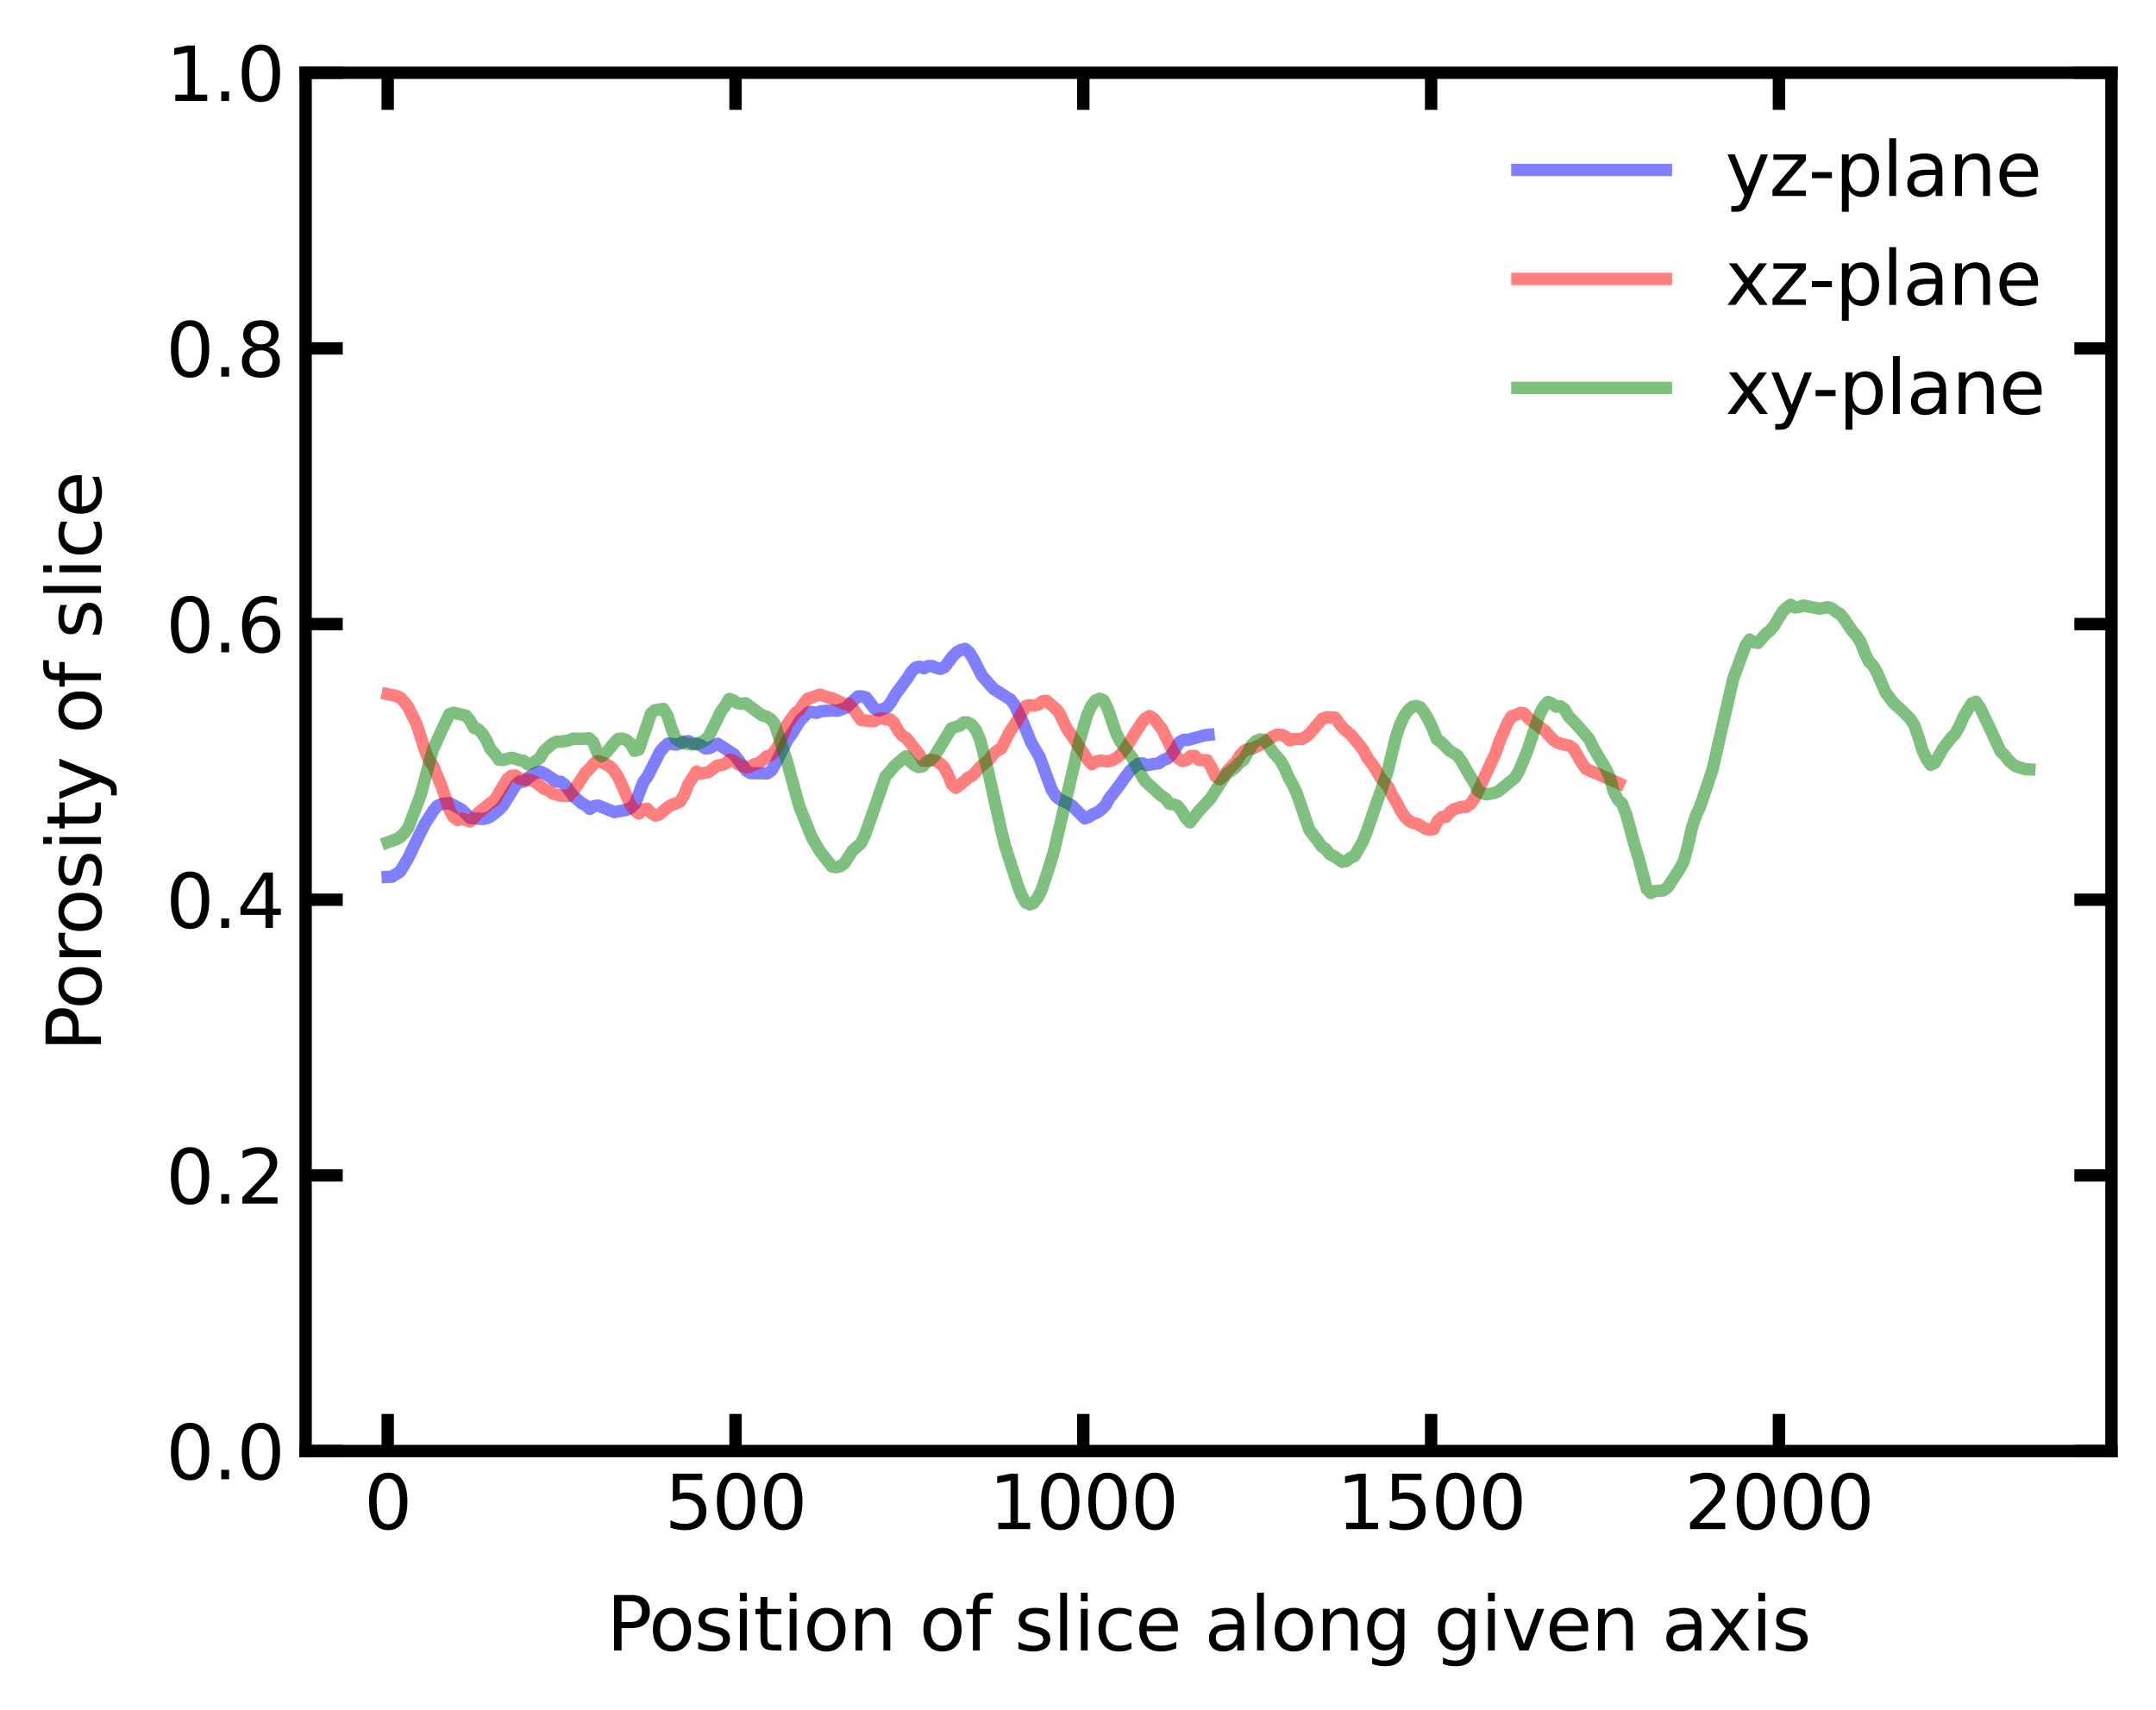 <?xml version="1.0" encoding="utf-8" standalone="no"?>
<!DOCTYPE svg PUBLIC "-//W3C//DTD SVG 1.1//EN"
  "http://www.w3.org/Graphics/SVG/1.1/DTD/svg11.dtd">
<svg xmlns:xlink="http://www.w3.org/1999/xlink" width="348.48pt" height="276.48pt" viewBox="0 0 348.48 276.48" xmlns="http://www.w3.org/2000/svg" version="1.1">
 <defs>
  <style type="text/css">*{stroke-linejoin: round; stroke-linecap: butt}</style>
 </defs>
 <g id="figure_1">
  <g id="patch_1">
   <path d="M 0 276.48 
L 348.48 276.48 
L 348.48 0 
L 0 0 
z
" style="fill: #ffffff"/>
  </g>
  <g id="axes_1">
   <g id="patch_2">
    <path d="M 49.398 234.553 
L 341.28 234.553 
L 341.28 11.759 
L 49.398 11.759 
z
" style="fill: #ffffff"/>
   </g>
   <g id="matplotlib.axis_1">
    <g id="xtick_1">
     <g id="line2d_1">
      <defs>
       <path id="mbf2d41082e" d="M 0 0 
L 0 -6 
" style="stroke: #000000; stroke-width: 2"/>
      </defs>
      <g>
       <use xlink:href="#mbf2d41082e" x="62.665" y="234.553" style="fill: #ffffff; stroke: #000000; stroke-width: 2"/>
      </g>
     </g>
     <g id="line2d_2">
      <defs>
       <path id="m14d2aa717b" d="M 0 0 
L 0 6 
" style="stroke: #000000; stroke-width: 2"/>
      </defs>
      <g>
       <use xlink:href="#m14d2aa717b" x="62.665" y="11.759" style="fill: #ffffff; stroke: #000000; stroke-width: 2"/>
      </g>
     </g>
     <g id="text_1">
      <!-- 0 -->
      <g transform="translate(58.847 247.171)scale(0.12 -0.12)">
       <defs>
        <path id="DejaVuSans-30" d="M 2034 4250 
Q 1547 4250 1301 3770 
Q 1056 3291 1056 2328 
Q 1056 1369 1301 889 
Q 1547 409 2034 409 
Q 2525 409 2770 889 
Q 3016 1369 3016 2328 
Q 3016 3291 2770 3770 
Q 2525 4250 2034 4250 
z
M 2034 4750 
Q 2819 4750 3233 4129 
Q 3647 3509 3647 2328 
Q 3647 1150 3233 529 
Q 2819 -91 2034 -91 
Q 1250 -91 836 529 
Q 422 1150 422 2328 
Q 422 3509 836 4129 
Q 1250 4750 2034 4750 
z
" transform="scale(0.016)"/>
       </defs>
       <use xlink:href="#DejaVuSans-30"/>
      </g>
     </g>
    </g>
    <g id="xtick_2">
     <g id="line2d_3">
      <g>
       <use xlink:href="#mbf2d41082e" x="118.883" y="234.553" style="fill: #ffffff; stroke: #000000; stroke-width: 2"/>
      </g>
     </g>
     <g id="line2d_4">
      <g>
       <use xlink:href="#m14d2aa717b" x="118.883" y="11.759" style="fill: #ffffff; stroke: #000000; stroke-width: 2"/>
      </g>
     </g>
     <g id="text_2">
      <!-- 500 -->
      <g transform="translate(107.43 247.171)scale(0.12 -0.12)">
       <defs>
        <path id="DejaVuSans-35" d="M 691 4666 
L 3169 4666 
L 3169 4134 
L 1269 4134 
L 1269 2991 
Q 1406 3038 1543 3061 
Q 1681 3084 1819 3084 
Q 2600 3084 3056 2656 
Q 3513 2228 3513 1497 
Q 3513 744 3044 326 
Q 2575 -91 1722 -91 
Q 1428 -91 1123 -41 
Q 819 9 494 109 
L 494 744 
Q 775 591 1075 516 
Q 1375 441 1709 441 
Q 2250 441 2565 725 
Q 2881 1009 2881 1497 
Q 2881 1984 2565 2268 
Q 2250 2553 1709 2553 
Q 1456 2553 1204 2497 
Q 953 2441 691 2322 
L 691 4666 
z
" transform="scale(0.016)"/>
       </defs>
       <use xlink:href="#DejaVuSans-35"/>
       <use xlink:href="#DejaVuSans-30" x="63.623"/>
       <use xlink:href="#DejaVuSans-30" x="127.246"/>
      </g>
     </g>
    </g>
    <g id="xtick_3">
     <g id="line2d_5">
      <g>
       <use xlink:href="#mbf2d41082e" x="175.1" y="234.553" style="fill: #ffffff; stroke: #000000; stroke-width: 2"/>
      </g>
     </g>
     <g id="line2d_6">
      <g>
       <use xlink:href="#m14d2aa717b" x="175.1" y="11.759" style="fill: #ffffff; stroke: #000000; stroke-width: 2"/>
      </g>
     </g>
     <g id="text_3">
      <!-- 1000 -->
      <g transform="translate(159.83 247.171)scale(0.12 -0.12)">
       <defs>
        <path id="DejaVuSans-31" d="M 794 531 
L 1825 531 
L 1825 4091 
L 703 3866 
L 703 4441 
L 1819 4666 
L 2450 4666 
L 2450 531 
L 3481 531 
L 3481 0 
L 794 0 
L 794 531 
z
" transform="scale(0.016)"/>
       </defs>
       <use xlink:href="#DejaVuSans-31"/>
       <use xlink:href="#DejaVuSans-30" x="63.623"/>
       <use xlink:href="#DejaVuSans-30" x="127.246"/>
       <use xlink:href="#DejaVuSans-30" x="190.869"/>
      </g>
     </g>
    </g>
    <g id="xtick_4">
     <g id="line2d_7">
      <g>
       <use xlink:href="#mbf2d41082e" x="231.318" y="234.553" style="fill: #ffffff; stroke: #000000; stroke-width: 2"/>
      </g>
     </g>
     <g id="line2d_8">
      <g>
       <use xlink:href="#m14d2aa717b" x="231.318" y="11.759" style="fill: #ffffff; stroke: #000000; stroke-width: 2"/>
      </g>
     </g>
     <g id="text_4">
      <!-- 1500 -->
      <g transform="translate(216.048 247.171)scale(0.12 -0.12)">
       <use xlink:href="#DejaVuSans-31"/>
       <use xlink:href="#DejaVuSans-35" x="63.623"/>
       <use xlink:href="#DejaVuSans-30" x="127.246"/>
       <use xlink:href="#DejaVuSans-30" x="190.869"/>
      </g>
     </g>
    </g>
    <g id="xtick_5">
     <g id="line2d_9">
      <g>
       <use xlink:href="#mbf2d41082e" x="287.536" y="234.553" style="fill: #ffffff; stroke: #000000; stroke-width: 2"/>
      </g>
     </g>
     <g id="line2d_10">
      <g>
       <use xlink:href="#m14d2aa717b" x="287.536" y="11.759" style="fill: #ffffff; stroke: #000000; stroke-width: 2"/>
      </g>
     </g>
     <g id="text_5">
      <!-- 2000 -->
      <g transform="translate(272.266 247.171)scale(0.12 -0.12)">
       <defs>
        <path id="DejaVuSans-32" d="M 1228 531 
L 3431 531 
L 3431 0 
L 469 0 
L 469 531 
Q 828 903 1448 1529 
Q 2069 2156 2228 2338 
Q 2531 2678 2651 2914 
Q 2772 3150 2772 3378 
Q 2772 3750 2511 3984 
Q 2250 4219 1831 4219 
Q 1534 4219 1204 4116 
Q 875 4013 500 3803 
L 500 4441 
Q 881 4594 1212 4672 
Q 1544 4750 1819 4750 
Q 2544 4750 2975 4387 
Q 3406 4025 3406 3419 
Q 3406 3131 3298 2873 
Q 3191 2616 2906 2266 
Q 2828 2175 2409 1742 
Q 1991 1309 1228 531 
z
" transform="scale(0.016)"/>
       </defs>
       <use xlink:href="#DejaVuSans-32"/>
       <use xlink:href="#DejaVuSans-30" x="63.623"/>
       <use xlink:href="#DejaVuSans-30" x="127.246"/>
       <use xlink:href="#DejaVuSans-30" x="190.869"/>
      </g>
     </g>
    </g>
    <g id="text_6">
     <!-- Position of slice along given axis -->
     <g transform="translate(98.045 266.784)scale(0.12 -0.12)">
      <defs>
       <path id="DejaVuSans-50" d="M 1259 4147 
L 1259 2394 
L 2053 2394 
Q 2494 2394 2734 2622 
Q 2975 2850 2975 3272 
Q 2975 3691 2734 3919 
Q 2494 4147 2053 4147 
L 1259 4147 
z
M 628 4666 
L 2053 4666 
Q 2838 4666 3239 4311 
Q 3641 3956 3641 3272 
Q 3641 2581 3239 2228 
Q 2838 1875 2053 1875 
L 1259 1875 
L 1259 0 
L 628 0 
L 628 4666 
z
" transform="scale(0.016)"/>
       <path id="DejaVuSans-6f" d="M 1959 3097 
Q 1497 3097 1228 2736 
Q 959 2375 959 1747 
Q 959 1119 1226 758 
Q 1494 397 1959 397 
Q 2419 397 2687 759 
Q 2956 1122 2956 1747 
Q 2956 2369 2687 2733 
Q 2419 3097 1959 3097 
z
M 1959 3584 
Q 2709 3584 3137 3096 
Q 3566 2609 3566 1747 
Q 3566 888 3137 398 
Q 2709 -91 1959 -91 
Q 1206 -91 779 398 
Q 353 888 353 1747 
Q 353 2609 779 3096 
Q 1206 3584 1959 3584 
z
" transform="scale(0.016)"/>
       <path id="DejaVuSans-73" d="M 2834 3397 
L 2834 2853 
Q 2591 2978 2328 3040 
Q 2066 3103 1784 3103 
Q 1356 3103 1142 2972 
Q 928 2841 928 2578 
Q 928 2378 1081 2264 
Q 1234 2150 1697 2047 
L 1894 2003 
Q 2506 1872 2764 1633 
Q 3022 1394 3022 966 
Q 3022 478 2636 193 
Q 2250 -91 1575 -91 
Q 1294 -91 989 -36 
Q 684 19 347 128 
L 347 722 
Q 666 556 975 473 
Q 1284 391 1588 391 
Q 1994 391 2212 530 
Q 2431 669 2431 922 
Q 2431 1156 2273 1281 
Q 2116 1406 1581 1522 
L 1381 1569 
Q 847 1681 609 1914 
Q 372 2147 372 2553 
Q 372 3047 722 3315 
Q 1072 3584 1716 3584 
Q 2034 3584 2315 3537 
Q 2597 3491 2834 3397 
z
" transform="scale(0.016)"/>
       <path id="DejaVuSans-69" d="M 603 3500 
L 1178 3500 
L 1178 0 
L 603 0 
L 603 3500 
z
M 603 4863 
L 1178 4863 
L 1178 4134 
L 603 4134 
L 603 4863 
z
" transform="scale(0.016)"/>
       <path id="DejaVuSans-74" d="M 1172 4494 
L 1172 3500 
L 2356 3500 
L 2356 3053 
L 1172 3053 
L 1172 1153 
Q 1172 725 1289 603 
Q 1406 481 1766 481 
L 2356 481 
L 2356 0 
L 1766 0 
Q 1100 0 847 248 
Q 594 497 594 1153 
L 594 3053 
L 172 3053 
L 172 3500 
L 594 3500 
L 594 4494 
L 1172 4494 
z
" transform="scale(0.016)"/>
       <path id="DejaVuSans-6e" d="M 3513 2113 
L 3513 0 
L 2938 0 
L 2938 2094 
Q 2938 2591 2744 2837 
Q 2550 3084 2163 3084 
Q 1697 3084 1428 2787 
Q 1159 2491 1159 1978 
L 1159 0 
L 581 0 
L 581 3500 
L 1159 3500 
L 1159 2956 
Q 1366 3272 1645 3428 
Q 1925 3584 2291 3584 
Q 2894 3584 3203 3211 
Q 3513 2838 3513 2113 
z
" transform="scale(0.016)"/>
       <path id="DejaVuSans-20" transform="scale(0.016)"/>
       <path id="DejaVuSans-66" d="M 2375 4863 
L 2375 4384 
L 1825 4384 
Q 1516 4384 1395 4259 
Q 1275 4134 1275 3809 
L 1275 3500 
L 2222 3500 
L 2222 3053 
L 1275 3053 
L 1275 0 
L 697 0 
L 697 3053 
L 147 3053 
L 147 3500 
L 697 3500 
L 697 3744 
Q 697 4328 969 4595 
Q 1241 4863 1831 4863 
L 2375 4863 
z
" transform="scale(0.016)"/>
       <path id="DejaVuSans-6c" d="M 603 4863 
L 1178 4863 
L 1178 0 
L 603 0 
L 603 4863 
z
" transform="scale(0.016)"/>
       <path id="DejaVuSans-63" d="M 3122 3366 
L 3122 2828 
Q 2878 2963 2633 3030 
Q 2388 3097 2138 3097 
Q 1578 3097 1268 2742 
Q 959 2388 959 1747 
Q 959 1106 1268 751 
Q 1578 397 2138 397 
Q 2388 397 2633 464 
Q 2878 531 3122 666 
L 3122 134 
Q 2881 22 2623 -34 
Q 2366 -91 2075 -91 
Q 1284 -91 818 406 
Q 353 903 353 1747 
Q 353 2603 823 3093 
Q 1294 3584 2113 3584 
Q 2378 3584 2631 3529 
Q 2884 3475 3122 3366 
z
" transform="scale(0.016)"/>
       <path id="DejaVuSans-65" d="M 3597 1894 
L 3597 1613 
L 953 1613 
Q 991 1019 1311 708 
Q 1631 397 2203 397 
Q 2534 397 2845 478 
Q 3156 559 3463 722 
L 3463 178 
Q 3153 47 2828 -22 
Q 2503 -91 2169 -91 
Q 1331 -91 842 396 
Q 353 884 353 1716 
Q 353 2575 817 3079 
Q 1281 3584 2069 3584 
Q 2775 3584 3186 3129 
Q 3597 2675 3597 1894 
z
M 3022 2063 
Q 3016 2534 2758 2815 
Q 2500 3097 2075 3097 
Q 1594 3097 1305 2825 
Q 1016 2553 972 2059 
L 3022 2063 
z
" transform="scale(0.016)"/>
       <path id="DejaVuSans-61" d="M 2194 1759 
Q 1497 1759 1228 1600 
Q 959 1441 959 1056 
Q 959 750 1161 570 
Q 1363 391 1709 391 
Q 2188 391 2477 730 
Q 2766 1069 2766 1631 
L 2766 1759 
L 2194 1759 
z
M 3341 1997 
L 3341 0 
L 2766 0 
L 2766 531 
Q 2569 213 2275 61 
Q 1981 -91 1556 -91 
Q 1019 -91 701 211 
Q 384 513 384 1019 
Q 384 1609 779 1909 
Q 1175 2209 1959 2209 
L 2766 2209 
L 2766 2266 
Q 2766 2663 2505 2880 
Q 2244 3097 1772 3097 
Q 1472 3097 1187 3025 
Q 903 2953 641 2809 
L 641 3341 
Q 956 3463 1253 3523 
Q 1550 3584 1831 3584 
Q 2591 3584 2966 3190 
Q 3341 2797 3341 1997 
z
" transform="scale(0.016)"/>
       <path id="DejaVuSans-67" d="M 2906 1791 
Q 2906 2416 2648 2759 
Q 2391 3103 1925 3103 
Q 1463 3103 1205 2759 
Q 947 2416 947 1791 
Q 947 1169 1205 825 
Q 1463 481 1925 481 
Q 2391 481 2648 825 
Q 2906 1169 2906 1791 
z
M 3481 434 
Q 3481 -459 3084 -895 
Q 2688 -1331 1869 -1331 
Q 1566 -1331 1297 -1286 
Q 1028 -1241 775 -1147 
L 775 -588 
Q 1028 -725 1275 -790 
Q 1522 -856 1778 -856 
Q 2344 -856 2625 -561 
Q 2906 -266 2906 331 
L 2906 616 
Q 2728 306 2450 153 
Q 2172 0 1784 0 
Q 1141 0 747 490 
Q 353 981 353 1791 
Q 353 2603 747 3093 
Q 1141 3584 1784 3584 
Q 2172 3584 2450 3431 
Q 2728 3278 2906 2969 
L 2906 3500 
L 3481 3500 
L 3481 434 
z
" transform="scale(0.016)"/>
       <path id="DejaVuSans-76" d="M 191 3500 
L 800 3500 
L 1894 563 
L 2988 3500 
L 3597 3500 
L 2284 0 
L 1503 0 
L 191 3500 
z
" transform="scale(0.016)"/>
       <path id="DejaVuSans-78" d="M 3513 3500 
L 2247 1797 
L 3578 0 
L 2900 0 
L 1881 1375 
L 863 0 
L 184 0 
L 1544 1831 
L 300 3500 
L 978 3500 
L 1906 2253 
L 2834 3500 
L 3513 3500 
z
" transform="scale(0.016)"/>
      </defs>
      <use xlink:href="#DejaVuSans-50"/>
      <use xlink:href="#DejaVuSans-6f" x="56.678"/>
      <use xlink:href="#DejaVuSans-73" x="117.859"/>
      <use xlink:href="#DejaVuSans-69" x="169.959"/>
      <use xlink:href="#DejaVuSans-74" x="197.742"/>
      <use xlink:href="#DejaVuSans-69" x="236.951"/>
      <use xlink:href="#DejaVuSans-6f" x="264.734"/>
      <use xlink:href="#DejaVuSans-6e" x="325.916"/>
      <use xlink:href="#DejaVuSans-20" x="389.295"/>
      <use xlink:href="#DejaVuSans-6f" x="421.082"/>
      <use xlink:href="#DejaVuSans-66" x="482.264"/>
      <use xlink:href="#DejaVuSans-20" x="517.469"/>
      <use xlink:href="#DejaVuSans-73" x="549.256"/>
      <use xlink:href="#DejaVuSans-6c" x="601.355"/>
      <use xlink:href="#DejaVuSans-69" x="629.139"/>
      <use xlink:href="#DejaVuSans-63" x="656.922"/>
      <use xlink:href="#DejaVuSans-65" x="711.902"/>
      <use xlink:href="#DejaVuSans-20" x="773.426"/>
      <use xlink:href="#DejaVuSans-61" x="805.213"/>
      <use xlink:href="#DejaVuSans-6c" x="866.492"/>
      <use xlink:href="#DejaVuSans-6f" x="894.275"/>
      <use xlink:href="#DejaVuSans-6e" x="955.457"/>
      <use xlink:href="#DejaVuSans-67" x="1018.836"/>
      <use xlink:href="#DejaVuSans-20" x="1082.312"/>
      <use xlink:href="#DejaVuSans-67" x="1114.1"/>
      <use xlink:href="#DejaVuSans-69" x="1177.576"/>
      <use xlink:href="#DejaVuSans-76" x="1205.359"/>
      <use xlink:href="#DejaVuSans-65" x="1264.539"/>
      <use xlink:href="#DejaVuSans-6e" x="1326.062"/>
      <use xlink:href="#DejaVuSans-20" x="1389.441"/>
      <use xlink:href="#DejaVuSans-61" x="1421.229"/>
      <use xlink:href="#DejaVuSans-78" x="1482.508"/>
      <use xlink:href="#DejaVuSans-69" x="1541.688"/>
      <use xlink:href="#DejaVuSans-73" x="1569.471"/>
     </g>
    </g>
   </g>
   <g id="matplotlib.axis_2">
    <g id="ytick_1">
     <g id="line2d_11">
      <defs>
       <path id="mc17ad312aa" d="M 0 0 
L 6 0 
" style="stroke: #000000; stroke-width: 2"/>
      </defs>
      <g>
       <use xlink:href="#mc17ad312aa" x="49.398" y="234.553" style="fill: #ffffff; stroke: #000000; stroke-width: 2"/>
      </g>
     </g>
     <g id="line2d_12">
      <defs>
       <path id="m85753cdd84" d="M 0 0 
L -6 0 
" style="stroke: #000000; stroke-width: 2"/>
      </defs>
      <g>
       <use xlink:href="#m85753cdd84" x="341.28" y="234.553" style="fill: #ffffff; stroke: #000000; stroke-width: 2"/>
      </g>
     </g>
     <g id="text_7">
      <!-- 0.0 -->
      <g transform="translate(26.814 239.112)scale(0.12 -0.12)">
       <defs>
        <path id="DejaVuSans-2e" d="M 684 794 
L 1344 794 
L 1344 0 
L 684 0 
L 684 794 
z
" transform="scale(0.016)"/>
       </defs>
       <use xlink:href="#DejaVuSans-30"/>
       <use xlink:href="#DejaVuSans-2e" x="63.623"/>
       <use xlink:href="#DejaVuSans-30" x="95.41"/>
      </g>
     </g>
    </g>
    <g id="ytick_2">
     <g id="line2d_13">
      <g>
       <use xlink:href="#mc17ad312aa" x="49.398" y="189.994" style="fill: #ffffff; stroke: #000000; stroke-width: 2"/>
      </g>
     </g>
     <g id="line2d_14">
      <g>
       <use xlink:href="#m85753cdd84" x="341.28" y="189.994" style="fill: #ffffff; stroke: #000000; stroke-width: 2"/>
      </g>
     </g>
     <g id="text_8">
      <!-- 0.2 -->
      <g transform="translate(26.814 194.553)scale(0.12 -0.12)">
       <use xlink:href="#DejaVuSans-30"/>
       <use xlink:href="#DejaVuSans-2e" x="63.623"/>
       <use xlink:href="#DejaVuSans-32" x="95.41"/>
      </g>
     </g>
    </g>
    <g id="ytick_3">
     <g id="line2d_15">
      <g>
       <use xlink:href="#mc17ad312aa" x="49.398" y="145.435" style="fill: #ffffff; stroke: #000000; stroke-width: 2"/>
      </g>
     </g>
     <g id="line2d_16">
      <g>
       <use xlink:href="#m85753cdd84" x="341.28" y="145.435" style="fill: #ffffff; stroke: #000000; stroke-width: 2"/>
      </g>
     </g>
     <g id="text_9">
      <!-- 0.4 -->
      <g transform="translate(26.814 149.994)scale(0.12 -0.12)">
       <defs>
        <path id="DejaVuSans-34" d="M 2419 4116 
L 825 1625 
L 2419 1625 
L 2419 4116 
z
M 2253 4666 
L 3047 4666 
L 3047 1625 
L 3713 1625 
L 3713 1100 
L 3047 1100 
L 3047 0 
L 2419 0 
L 2419 1100 
L 313 1100 
L 313 1709 
L 2253 4666 
z
" transform="scale(0.016)"/>
       </defs>
       <use xlink:href="#DejaVuSans-30"/>
       <use xlink:href="#DejaVuSans-2e" x="63.623"/>
       <use xlink:href="#DejaVuSans-34" x="95.41"/>
      </g>
     </g>
    </g>
    <g id="ytick_4">
     <g id="line2d_17">
      <g>
       <use xlink:href="#mc17ad312aa" x="49.398" y="100.876" style="fill: #ffffff; stroke: #000000; stroke-width: 2"/>
      </g>
     </g>
     <g id="line2d_18">
      <g>
       <use xlink:href="#m85753cdd84" x="341.28" y="100.876" style="fill: #ffffff; stroke: #000000; stroke-width: 2"/>
      </g>
     </g>
     <g id="text_10">
      <!-- 0.6 -->
      <g transform="translate(26.814 105.436)scale(0.12 -0.12)">
       <defs>
        <path id="DejaVuSans-36" d="M 2113 2584 
Q 1688 2584 1439 2293 
Q 1191 2003 1191 1497 
Q 1191 994 1439 701 
Q 1688 409 2113 409 
Q 2538 409 2786 701 
Q 3034 994 3034 1497 
Q 3034 2003 2786 2293 
Q 2538 2584 2113 2584 
z
M 3366 4563 
L 3366 3988 
Q 3128 4100 2886 4159 
Q 2644 4219 2406 4219 
Q 1781 4219 1451 3797 
Q 1122 3375 1075 2522 
Q 1259 2794 1537 2939 
Q 1816 3084 2150 3084 
Q 2853 3084 3261 2657 
Q 3669 2231 3669 1497 
Q 3669 778 3244 343 
Q 2819 -91 2113 -91 
Q 1303 -91 875 529 
Q 447 1150 447 2328 
Q 447 3434 972 4092 
Q 1497 4750 2381 4750 
Q 2619 4750 2861 4703 
Q 3103 4656 3366 4563 
z
" transform="scale(0.016)"/>
       </defs>
       <use xlink:href="#DejaVuSans-30"/>
       <use xlink:href="#DejaVuSans-2e" x="63.623"/>
       <use xlink:href="#DejaVuSans-36" x="95.41"/>
      </g>
     </g>
    </g>
    <g id="ytick_5">
     <g id="line2d_19">
      <g>
       <use xlink:href="#mc17ad312aa" x="49.398" y="56.318" style="fill: #ffffff; stroke: #000000; stroke-width: 2"/>
      </g>
     </g>
     <g id="line2d_20">
      <g>
       <use xlink:href="#m85753cdd84" x="341.28" y="56.318" style="fill: #ffffff; stroke: #000000; stroke-width: 2"/>
      </g>
     </g>
     <g id="text_11">
      <!-- 0.8 -->
      <g transform="translate(26.814 60.877)scale(0.12 -0.12)">
       <defs>
        <path id="DejaVuSans-38" d="M 2034 2216 
Q 1584 2216 1326 1975 
Q 1069 1734 1069 1313 
Q 1069 891 1326 650 
Q 1584 409 2034 409 
Q 2484 409 2743 651 
Q 3003 894 3003 1313 
Q 3003 1734 2745 1975 
Q 2488 2216 2034 2216 
z
M 1403 2484 
Q 997 2584 770 2862 
Q 544 3141 544 3541 
Q 544 4100 942 4425 
Q 1341 4750 2034 4750 
Q 2731 4750 3128 4425 
Q 3525 4100 3525 3541 
Q 3525 3141 3298 2862 
Q 3072 2584 2669 2484 
Q 3125 2378 3379 2068 
Q 3634 1759 3634 1313 
Q 3634 634 3220 271 
Q 2806 -91 2034 -91 
Q 1263 -91 848 271 
Q 434 634 434 1313 
Q 434 1759 690 2068 
Q 947 2378 1403 2484 
z
M 1172 3481 
Q 1172 3119 1398 2916 
Q 1625 2713 2034 2713 
Q 2441 2713 2670 2916 
Q 2900 3119 2900 3481 
Q 2900 3844 2670 4047 
Q 2441 4250 2034 4250 
Q 1625 4250 1398 4047 
Q 1172 3844 1172 3481 
z
" transform="scale(0.016)"/>
       </defs>
       <use xlink:href="#DejaVuSans-30"/>
       <use xlink:href="#DejaVuSans-2e" x="63.623"/>
       <use xlink:href="#DejaVuSans-38" x="95.41"/>
      </g>
     </g>
    </g>
    <g id="ytick_6">
     <g id="line2d_21">
      <g>
       <use xlink:href="#mc17ad312aa" x="49.398" y="11.759" style="fill: #ffffff; stroke: #000000; stroke-width: 2"/>
      </g>
     </g>
     <g id="line2d_22">
      <g>
       <use xlink:href="#m85753cdd84" x="341.28" y="11.759" style="fill: #ffffff; stroke: #000000; stroke-width: 2"/>
      </g>
     </g>
     <g id="text_12">
      <!-- 1.0 -->
      <g transform="translate(26.814 16.318)scale(0.12 -0.12)">
       <use xlink:href="#DejaVuSans-31"/>
       <use xlink:href="#DejaVuSans-2e" x="63.623"/>
       <use xlink:href="#DejaVuSans-30" x="95.41"/>
      </g>
     </g>
    </g>
    <g id="text_13">
     <!-- Porosity of slice -->
     <g transform="translate(16.318 169.974)rotate(-90)scale(0.12 -0.12)">
      <defs>
       <path id="DejaVuSans-72" d="M 2631 2963 
Q 2534 3019 2420 3045 
Q 2306 3072 2169 3072 
Q 1681 3072 1420 2755 
Q 1159 2438 1159 1844 
L 1159 0 
L 581 0 
L 581 3500 
L 1159 3500 
L 1159 2956 
Q 1341 3275 1631 3429 
Q 1922 3584 2338 3584 
Q 2397 3584 2469 3576 
Q 2541 3569 2628 3553 
L 2631 2963 
z
" transform="scale(0.016)"/>
       <path id="DejaVuSans-79" d="M 2059 -325 
Q 1816 -950 1584 -1140 
Q 1353 -1331 966 -1331 
L 506 -1331 
L 506 -850 
L 844 -850 
Q 1081 -850 1212 -737 
Q 1344 -625 1503 -206 
L 1606 56 
L 191 3500 
L 800 3500 
L 1894 763 
L 2988 3500 
L 3597 3500 
L 2059 -325 
z
" transform="scale(0.016)"/>
      </defs>
      <use xlink:href="#DejaVuSans-50"/>
      <use xlink:href="#DejaVuSans-6f" x="56.678"/>
      <use xlink:href="#DejaVuSans-72" x="117.859"/>
      <use xlink:href="#DejaVuSans-6f" x="156.723"/>
      <use xlink:href="#DejaVuSans-73" x="217.904"/>
      <use xlink:href="#DejaVuSans-69" x="270.004"/>
      <use xlink:href="#DejaVuSans-74" x="297.787"/>
      <use xlink:href="#DejaVuSans-79" x="336.996"/>
      <use xlink:href="#DejaVuSans-20" x="396.176"/>
      <use xlink:href="#DejaVuSans-6f" x="427.963"/>
      <use xlink:href="#DejaVuSans-66" x="489.145"/>
      <use xlink:href="#DejaVuSans-20" x="524.35"/>
      <use xlink:href="#DejaVuSans-73" x="556.137"/>
      <use xlink:href="#DejaVuSans-6c" x="608.236"/>
      <use xlink:href="#DejaVuSans-69" x="636.02"/>
      <use xlink:href="#DejaVuSans-63" x="663.803"/>
      <use xlink:href="#DejaVuSans-65" x="718.783"/>
     </g>
    </g>
   </g>
   <g id="line2d_23">
    <path d="M 62.665 141.753 
L 63.332 141.718 
L 64.665 140.892 
L 65.998 138.671 
L 67.332 135.872 
L 68.665 133.194 
L 69.999 131.097 
L 70.665 130.302 
L 71.332 129.97 
L 72.665 129.819 
L 73.999 130.541 
L 74.666 130.892 
L 75.999 132.242 
L 77.999 132.387 
L 78.666 132.277 
L 79.332 131.952 
L 80.666 130.876 
L 81.333 130.168 
L 83.333 126.941 
L 83.999 126.329 
L 84.666 126.34 
L 85.999 125.274 
L 86.666 124.903 
L 87.333 124.751 
L 88 125.025 
L 90 126.318 
L 90.666 126.375 
L 91.333 126.895 
L 92.667 128.69 
L 94 129.821 
L 94.667 130.172 
L 95.333 130.759 
L 96 130.307 
L 96.667 130.207 
L 99.334 131.28 
L 101.334 130.89 
L 102 130.538 
L 102.667 129.86 
L 104 126.397 
L 104.667 125.486 
L 106.001 122.887 
L 106.667 121.531 
L 107.334 120.759 
L 108.001 120.189 
L 109.334 120.363 
L 110.667 119.873 
L 111.334 119.812 
L 112.001 120.178 
L 112.668 120.276 
L 113.334 120.493 
L 114.001 120.972 
L 114.668 120.928 
L 116.001 120.217 
L 118.668 121.969 
L 120.668 124.611 
L 121.335 124.97 
L 124.002 125.016 
L 124.668 124.576 
L 125.335 123.457 
L 127.335 119.493 
L 128.002 118.624 
L 129.335 116.437 
L 130.669 115.141 
L 131.335 115.094 
L 132.002 115.234 
L 132.669 114.968 
L 134.669 114.821 
L 135.335 114.896 
L 136.669 114.43 
L 138.669 112.568 
L 139.336 112.569 
L 140.002 112.761 
L 141.336 114.554 
L 142.003 114.877 
L 143.336 114.357 
L 144.003 113.524 
L 144.669 112.345 
L 146.669 109.623 
L 147.336 108.563 
L 148.003 107.906 
L 148.67 107.77 
L 149.336 108.028 
L 150.003 107.67 
L 150.67 107.657 
L 151.336 107.959 
L 152.003 108.114 
L 152.67 107.842 
L 154.003 106.073 
L 154.67 105.399 
L 155.337 105.071 
L 156.003 104.892 
L 156.67 105.466 
L 157.337 106.539 
L 158.67 109.151 
L 160.004 110.707 
L 160.67 111.409 
L 163.337 113.086 
L 164.004 113.969 
L 165.337 116.763 
L 166.671 120.026 
L 168.004 122.305 
L 170.004 127.69 
L 170.671 128.72 
L 171.337 129.26 
L 172.671 129.893 
L 173.338 130.289 
L 175.338 132.298 
L 176.004 132.055 
L 176.671 131.603 
L 177.338 131.332 
L 178.004 130.84 
L 178.671 130.189 
L 179.338 128.986 
L 180.671 127.302 
L 182.005 125.425 
L 182.671 124.576 
L 184.005 123.442 
L 184.672 123.39 
L 185.338 123.69 
L 187.338 123.36 
L 188.005 122.861 
L 188.672 122.63 
L 189.338 122.036 
L 190.672 119.927 
L 191.339 119.58 
L 192.005 119.602 
L 194.672 118.867 
L 195.339 118.789 
L 195.339 118.789 
" clip-path="url(#p2d644c1a21)" style="fill: none; stroke: #0000ff; stroke-opacity: 0.5; stroke-width: 2; stroke-linecap: square"/>
   </g>
   <g id="line2d_24">
    <path d="M 62.665 112.214 
L 63.996 112.49 
L 64.662 112.746 
L 65.327 113.442 
L 65.993 114.33 
L 67.324 117.007 
L 68.655 121.184 
L 69.321 122.861 
L 69.986 123.743 
L 71.318 126.966 
L 72.649 130.878 
L 73.314 132.09 
L 73.98 132.566 
L 74.645 132.307 
L 75.977 132.78 
L 77.308 131.405 
L 79.305 129.787 
L 79.97 129.336 
L 81.967 125.963 
L 82.633 125.425 
L 83.298 125.348 
L 83.964 125.916 
L 85.295 126.033 
L 85.96 126.152 
L 86.626 126.478 
L 87.957 127.536 
L 88.623 127.731 
L 89.288 128.272 
L 90.62 128.617 
L 91.951 128.645 
L 92.616 127.918 
L 93.948 125.969 
L 94.613 124.907 
L 95.279 124.284 
L 95.944 123.47 
L 96.61 123.011 
L 97.275 123.206 
L 98.607 123.908 
L 99.272 124.626 
L 99.938 125.634 
L 101.935 130.154 
L 102.6 130.993 
L 103.266 131.508 
L 103.931 130.828 
L 104.597 130.722 
L 105.263 131.435 
L 105.928 131.845 
L 106.594 131.622 
L 107.925 130.486 
L 108.59 130.085 
L 109.256 129.887 
L 109.922 129.572 
L 110.587 128.486 
L 111.253 126.79 
L 112.584 124.718 
L 113.25 125.047 
L 114.581 124.782 
L 115.912 123.757 
L 116.578 123.679 
L 117.243 123.47 
L 117.909 122.81 
L 118.574 122.958 
L 119.24 123.482 
L 120.571 124.05 
L 121.237 123.927 
L 121.902 123.551 
L 122.568 123.351 
L 123.233 122.919 
L 123.899 122.27 
L 124.565 122.092 
L 125.23 121.465 
L 125.896 120.376 
L 127.227 117.135 
L 128.558 115.252 
L 129.224 114.804 
L 129.889 113.771 
L 130.555 112.955 
L 132.552 112.283 
L 133.883 112.746 
L 134.548 112.877 
L 136.545 113.837 
L 137.211 113.762 
L 137.876 114.562 
L 139.208 116.405 
L 141.204 116.589 
L 141.87 116.207 
L 142.535 116.11 
L 143.201 116.263 
L 143.867 116.274 
L 144.532 116.884 
L 145.198 118.123 
L 145.863 118.92 
L 146.529 119.357 
L 148.526 121.886 
L 149.191 122.944 
L 149.857 123.003 
L 150.522 122.841 
L 151.188 122.952 
L 151.854 123.331 
L 152.519 123.933 
L 153.185 125.111 
L 153.85 126.79 
L 154.516 127.35 
L 155.182 126.865 
L 156.513 125.693 
L 157.178 125.367 
L 158.51 123.913 
L 159.841 122.813 
L 160.506 121.914 
L 161.172 121.334 
L 161.837 120.981 
L 163.169 118.349 
L 164.5 116.386 
L 165.831 114.096 
L 166.497 113.979 
L 167.162 114.057 
L 167.828 113.882 
L 168.493 113.361 
L 169.159 113.3 
L 170.49 114.428 
L 171.156 115.124 
L 172.487 117.859 
L 175.149 121.758 
L 175.815 122.83 
L 176.48 123.532 
L 177.146 123.106 
L 177.812 122.952 
L 179.143 123.086 
L 179.808 122.855 
L 180.474 122.493 
L 181.14 121.95 
L 181.805 121.153 
L 184.467 116.923 
L 185.133 116.113 
L 185.799 115.74 
L 186.464 116.135 
L 187.795 117.809 
L 189.792 121.864 
L 190.458 122.582 
L 191.123 123.014 
L 191.789 122.852 
L 192.455 122.214 
L 193.12 122.192 
L 193.786 122.838 
L 195.117 122.897 
L 195.782 123.994 
L 196.448 125.47 
L 197.114 125.971 
L 197.779 125.42 
L 198.445 124.534 
L 199.776 123.198 
L 200.442 122.078 
L 201.107 121.365 
L 201.773 121.039 
L 202.438 120.997 
L 203.77 120.34 
L 205.766 119.042 
L 206.432 118.758 
L 207.097 118.77 
L 207.763 119.04 
L 208.429 119.675 
L 209.094 119.457 
L 210.425 119.46 
L 211.091 119.073 
L 211.757 118.488 
L 213.753 116.166 
L 214.419 115.946 
L 215.75 115.985 
L 217.081 117.697 
L 218.412 118.834 
L 219.744 120.466 
L 220.409 121.326 
L 221.075 122.616 
L 221.74 123.426 
L 222.406 124.42 
L 223.072 125.626 
L 224.403 127.208 
L 225.068 128.634 
L 225.734 129.703 
L 226.4 131.015 
L 227.065 132.026 
L 227.731 132.677 
L 228.396 133.014 
L 229.062 133.17 
L 230.393 133.95 
L 231.059 134.123 
L 231.724 134 
L 232.39 132.689 
L 233.055 132.056 
L 233.721 132.045 
L 234.387 131.246 
L 235.052 130.786 
L 236.383 130.408 
L 237.049 130.405 
L 237.715 129.909 
L 238.38 128.982 
L 241.708 121.794 
L 242.374 119.819 
L 243.705 116.776 
L 244.37 115.748 
L 245.036 115.578 
L 245.702 115.255 
L 246.367 115.322 
L 247.033 116.118 
L 249.03 117.664 
L 249.695 118.107 
L 251.026 119.577 
L 251.692 120.028 
L 252.357 120.257 
L 253.689 120.541 
L 254.354 121.045 
L 255.685 123.39 
L 256.351 124.289 
L 261.676 126.617 
L 261.676 126.617 
" clip-path="url(#p2d644c1a21)" style="fill: none; stroke: #ff0000; stroke-opacity: 0.5; stroke-width: 2; stroke-linecap: square"/>
   </g>
   <g id="line2d_25">
    <path d="M 62.665 136.156 
L 63.995 135.68 
L 64.66 135.35 
L 65.325 134.674 
L 65.99 133.798 
L 67.985 128.525 
L 69.315 123.579 
L 69.98 121.177 
L 71.31 118.221 
L 72.64 115.436 
L 73.305 115.202 
L 75.3 115.688 
L 75.966 116.45 
L 76.631 117.679 
L 77.296 117.887 
L 77.961 118.57 
L 78.626 119.662 
L 79.291 121.114 
L 79.956 121.83 
L 80.621 122.788 
L 81.286 122.844 
L 82.616 122.495 
L 83.281 122.621 
L 83.946 122.888 
L 84.611 122.97 
L 85.276 123.546 
L 85.941 123.375 
L 86.606 123.011 
L 87.271 122.495 
L 87.936 121.377 
L 89.266 120.222 
L 89.931 119.903 
L 91.261 119.806 
L 91.926 119.676 
L 92.591 119.413 
L 93.921 119.443 
L 95.251 119.35 
L 95.916 120.007 
L 96.582 121.771 
L 97.247 122.283 
L 97.912 121.756 
L 99.242 120.13 
L 99.907 119.443 
L 100.572 119.402 
L 101.237 119.621 
L 101.902 120.163 
L 102.567 121.37 
L 103.232 121.188 
L 105.227 115.332 
L 105.892 114.797 
L 107.222 114.589 
L 107.887 115.67 
L 108.552 117.779 
L 109.217 119.469 
L 110.547 120.163 
L 111.877 120.352 
L 112.542 120.252 
L 113.872 119.751 
L 114.537 119.03 
L 115.867 116.401 
L 116.532 114.987 
L 117.198 114.118 
L 117.863 112.982 
L 118.528 113.189 
L 119.193 113.65 
L 119.858 113.769 
L 120.523 113.687 
L 123.183 115.64 
L 123.848 115.8 
L 124.513 116.182 
L 125.178 116.932 
L 127.173 122.974 
L 129.168 130.252 
L 131.163 135.25 
L 132.493 137.556 
L 133.823 139.256 
L 134.488 140.081 
L 135.153 140.188 
L 135.818 140.018 
L 136.483 139.553 
L 137.813 137.478 
L 139.144 136.33 
L 139.809 134.994 
L 143.134 125.469 
L 143.799 124.786 
L 144.464 123.924 
L 145.794 122.736 
L 146.459 122.25 
L 147.124 123.104 
L 147.789 123.679 
L 148.454 123.984 
L 149.119 123.876 
L 149.784 123.163 
L 150.449 122.84 
L 151.114 122.124 
L 153.774 117.742 
L 155.104 117.307 
L 155.769 116.765 
L 156.434 116.773 
L 157.099 117.192 
L 157.764 118.035 
L 158.429 119.613 
L 159.76 124.879 
L 161.755 133.891 
L 162.42 136.605 
L 164.415 142.854 
L 165.08 144.629 
L 165.745 145.844 
L 166.41 146.204 
L 167.075 145.951 
L 167.74 145.097 
L 168.405 143.723 
L 169.735 139.694 
L 170.4 137.377 
L 173.725 123.185 
L 174.39 120.115 
L 175.72 115.585 
L 176.385 114.107 
L 177.05 113.253 
L 177.715 112.933 
L 178.38 113.189 
L 179.045 114.519 
L 180.376 118.436 
L 181.041 119.818 
L 183.036 122.517 
L 183.701 123.91 
L 185.031 126.215 
L 187.691 128.622 
L 188.356 129.045 
L 189.021 129.921 
L 189.686 130.029 
L 190.351 130.27 
L 191.016 131.11 
L 191.681 132.261 
L 192.346 132.936 
L 193.676 131.21 
L 195.671 129.071 
L 197.666 125.926 
L 198.331 125.057 
L 199.661 124.062 
L 200.326 123.297 
L 200.992 122.848 
L 202.322 120.441 
L 202.987 119.777 
L 203.652 119.532 
L 204.317 119.595 
L 204.982 120.404 
L 205.647 121.459 
L 206.977 122.97 
L 207.642 124.158 
L 208.307 125.714 
L 208.972 126.888 
L 209.637 128.343 
L 211.632 134.151 
L 212.962 135.874 
L 213.627 136.839 
L 214.292 137.259 
L 214.957 138.102 
L 215.622 138.413 
L 216.952 139.316 
L 217.617 139.175 
L 218.282 138.662 
L 218.947 138.361 
L 220.277 136.018 
L 220.942 134.359 
L 222.273 130.463 
L 224.268 124.778 
L 225.598 119.257 
L 226.263 117.226 
L 226.928 115.77 
L 227.593 114.846 
L 228.258 114.255 
L 228.923 114.129 
L 229.588 114.348 
L 230.253 115.243 
L 230.918 116.387 
L 231.583 117.809 
L 232.248 119.498 
L 232.913 119.955 
L 234.243 121.307 
L 235.573 122.135 
L 236.238 123.059 
L 237.568 125.391 
L 238.233 126.423 
L 238.898 127.827 
L 239.563 128.217 
L 240.228 128.414 
L 241.558 128.176 
L 242.223 127.89 
L 244.884 125.707 
L 245.549 124.552 
L 246.879 121.34 
L 248.874 115.388 
L 249.539 114.17 
L 250.204 113.464 
L 250.869 113.735 
L 251.534 114.24 
L 252.199 114.166 
L 252.864 114.63 
L 253.529 115.785 
L 254.859 117.151 
L 256.854 119.45 
L 257.519 120.854 
L 259.514 124.207 
L 260.179 125.599 
L 260.844 127.972 
L 261.509 129.242 
L 262.174 129.903 
L 262.839 131.585 
L 264.17 136.483 
L 264.835 138.644 
L 266.165 143.69 
L 266.83 144.355 
L 267.495 144.039 
L 268.825 143.931 
L 269.49 143.504 
L 271.485 140.463 
L 272.15 139.23 
L 272.815 136.75 
L 273.48 133.746 
L 274.145 131.767 
L 274.81 130.326 
L 276.805 124.385 
L 280.13 109.766 
L 282.125 104.374 
L 282.79 103.387 
L 283.455 103.791 
L 284.121 103.936 
L 285.451 102.421 
L 286.116 101.912 
L 286.781 101.103 
L 288.111 98.886 
L 288.776 98.233 
L 289.441 97.757 
L 290.106 98.195 
L 290.771 98.132 
L 291.436 97.884 
L 294.096 98.389 
L 295.426 98.158 
L 296.091 98.348 
L 296.756 98.894 
L 297.421 99.246 
L 298.086 100.067 
L 299.416 102.028 
L 300.081 102.785 
L 300.746 103.806 
L 301.411 105.563 
L 302.076 106.925 
L 302.741 107.583 
L 303.406 108.752 
L 304.736 111.882 
L 306.067 113.643 
L 307.397 114.834 
L 308.727 116.16 
L 309.392 117.181 
L 310.057 119.042 
L 310.722 121.266 
L 311.387 122.658 
L 312.052 123.65 
L 312.717 123.323 
L 314.047 120.98 
L 315.377 119.253 
L 316.042 118.596 
L 316.707 117.382 
L 317.372 115.837 
L 318.702 113.698 
L 319.367 113.438 
L 320.032 114.396 
L 321.362 117.155 
L 323.357 121.451 
L 324.022 122.086 
L 324.687 122.94 
L 325.352 123.561 
L 326.018 123.947 
L 327.348 124.329 
L 328.013 124.37 
L 328.013 124.37 
" clip-path="url(#p2d644c1a21)" style="fill: none; stroke: #008000; stroke-opacity: 0.5; stroke-width: 2; stroke-linecap: square"/>
   </g>
   <g id="patch_3">
    <path d="M 49.398 234.553 
L 49.398 11.759 
" style="fill: none; stroke: #000000; stroke-width: 2; stroke-linejoin: miter; stroke-linecap: square"/>
   </g>
   <g id="patch_4">
    <path d="M 341.28 234.553 
L 341.28 11.759 
" style="fill: none; stroke: #000000; stroke-width: 2; stroke-linejoin: miter; stroke-linecap: square"/>
   </g>
   <g id="patch_5">
    <path d="M 49.398 234.553 
L 341.28 234.553 
" style="fill: none; stroke: #000000; stroke-width: 2; stroke-linejoin: miter; stroke-linecap: square"/>
   </g>
   <g id="patch_6">
    <path d="M 49.398 11.759 
L 341.28 11.759 
" style="fill: none; stroke: #000000; stroke-width: 2; stroke-linejoin: miter; stroke-linecap: square"/>
   </g>
   <g id="legend_1">
    <g id="line2d_26">
     <path d="M 245.261 27.477 
L 257.261 27.477 
L 269.261 27.477 
" style="fill: none; stroke: #0000ff; stroke-opacity: 0.5; stroke-width: 2; stroke-linecap: square"/>
    </g>
    <g id="text_14">
     <!-- yz-plane -->
     <g transform="translate(278.861 31.677)scale(0.12 -0.12)">
      <defs>
       <path id="DejaVuSans-7a" d="M 353 3500 
L 3084 3500 
L 3084 2975 
L 922 459 
L 3084 459 
L 3084 0 
L 275 0 
L 275 525 
L 2438 3041 
L 353 3041 
L 353 3500 
z
" transform="scale(0.016)"/>
       <path id="DejaVuSans-2d" d="M 313 2009 
L 1997 2009 
L 1997 1497 
L 313 1497 
L 313 2009 
z
" transform="scale(0.016)"/>
       <path id="DejaVuSans-70" d="M 1159 525 
L 1159 -1331 
L 581 -1331 
L 581 3500 
L 1159 3500 
L 1159 2969 
Q 1341 3281 1617 3432 
Q 1894 3584 2278 3584 
Q 2916 3584 3314 3078 
Q 3713 2572 3713 1747 
Q 3713 922 3314 415 
Q 2916 -91 2278 -91 
Q 1894 -91 1617 61 
Q 1341 213 1159 525 
z
M 3116 1747 
Q 3116 2381 2855 2742 
Q 2594 3103 2138 3103 
Q 1681 3103 1420 2742 
Q 1159 2381 1159 1747 
Q 1159 1113 1420 752 
Q 1681 391 2138 391 
Q 2594 391 2855 752 
Q 3116 1113 3116 1747 
z
" transform="scale(0.016)"/>
      </defs>
      <use xlink:href="#DejaVuSans-79"/>
      <use xlink:href="#DejaVuSans-7a" x="59.18"/>
      <use xlink:href="#DejaVuSans-2d" x="111.67"/>
      <use xlink:href="#DejaVuSans-70" x="147.754"/>
      <use xlink:href="#DejaVuSans-6c" x="211.23"/>
      <use xlink:href="#DejaVuSans-61" x="239.014"/>
      <use xlink:href="#DejaVuSans-6e" x="300.293"/>
      <use xlink:href="#DejaVuSans-65" x="363.672"/>
     </g>
    </g>
    <g id="line2d_27">
     <path d="M 245.261 45.091 
L 257.261 45.091 
L 269.261 45.091 
" style="fill: none; stroke: #ff0000; stroke-opacity: 0.5; stroke-width: 2; stroke-linecap: square"/>
    </g>
    <g id="text_15">
     <!-- xz-plane -->
     <g transform="translate(278.861 49.291)scale(0.12 -0.12)">
      <use xlink:href="#DejaVuSans-78"/>
      <use xlink:href="#DejaVuSans-7a" x="59.18"/>
      <use xlink:href="#DejaVuSans-2d" x="111.67"/>
      <use xlink:href="#DejaVuSans-70" x="147.754"/>
      <use xlink:href="#DejaVuSans-6c" x="211.23"/>
      <use xlink:href="#DejaVuSans-61" x="239.014"/>
      <use xlink:href="#DejaVuSans-6e" x="300.293"/>
      <use xlink:href="#DejaVuSans-65" x="363.672"/>
     </g>
    </g>
    <g id="line2d_28">
     <path d="M 245.261 62.705 
L 257.261 62.705 
L 269.261 62.705 
" style="fill: none; stroke: #008000; stroke-opacity: 0.5; stroke-width: 2; stroke-linecap: square"/>
    </g>
    <g id="text_16">
     <!-- xy-plane -->
     <g transform="translate(278.861 66.905)scale(0.12 -0.12)">
      <use xlink:href="#DejaVuSans-78"/>
      <use xlink:href="#DejaVuSans-79" x="59.18"/>
      <use xlink:href="#DejaVuSans-2d" x="116.609"/>
      <use xlink:href="#DejaVuSans-70" x="152.693"/>
      <use xlink:href="#DejaVuSans-6c" x="216.17"/>
      <use xlink:href="#DejaVuSans-61" x="243.953"/>
      <use xlink:href="#DejaVuSans-6e" x="305.232"/>
      <use xlink:href="#DejaVuSans-65" x="368.611"/>
     </g>
    </g>
   </g>
  </g>
 </g>
 <defs>
  <clipPath id="p2d644c1a21">
   <rect x="49.398" y="11.759" width="291.882" height="222.793"/>
  </clipPath>
 </defs>
</svg>
